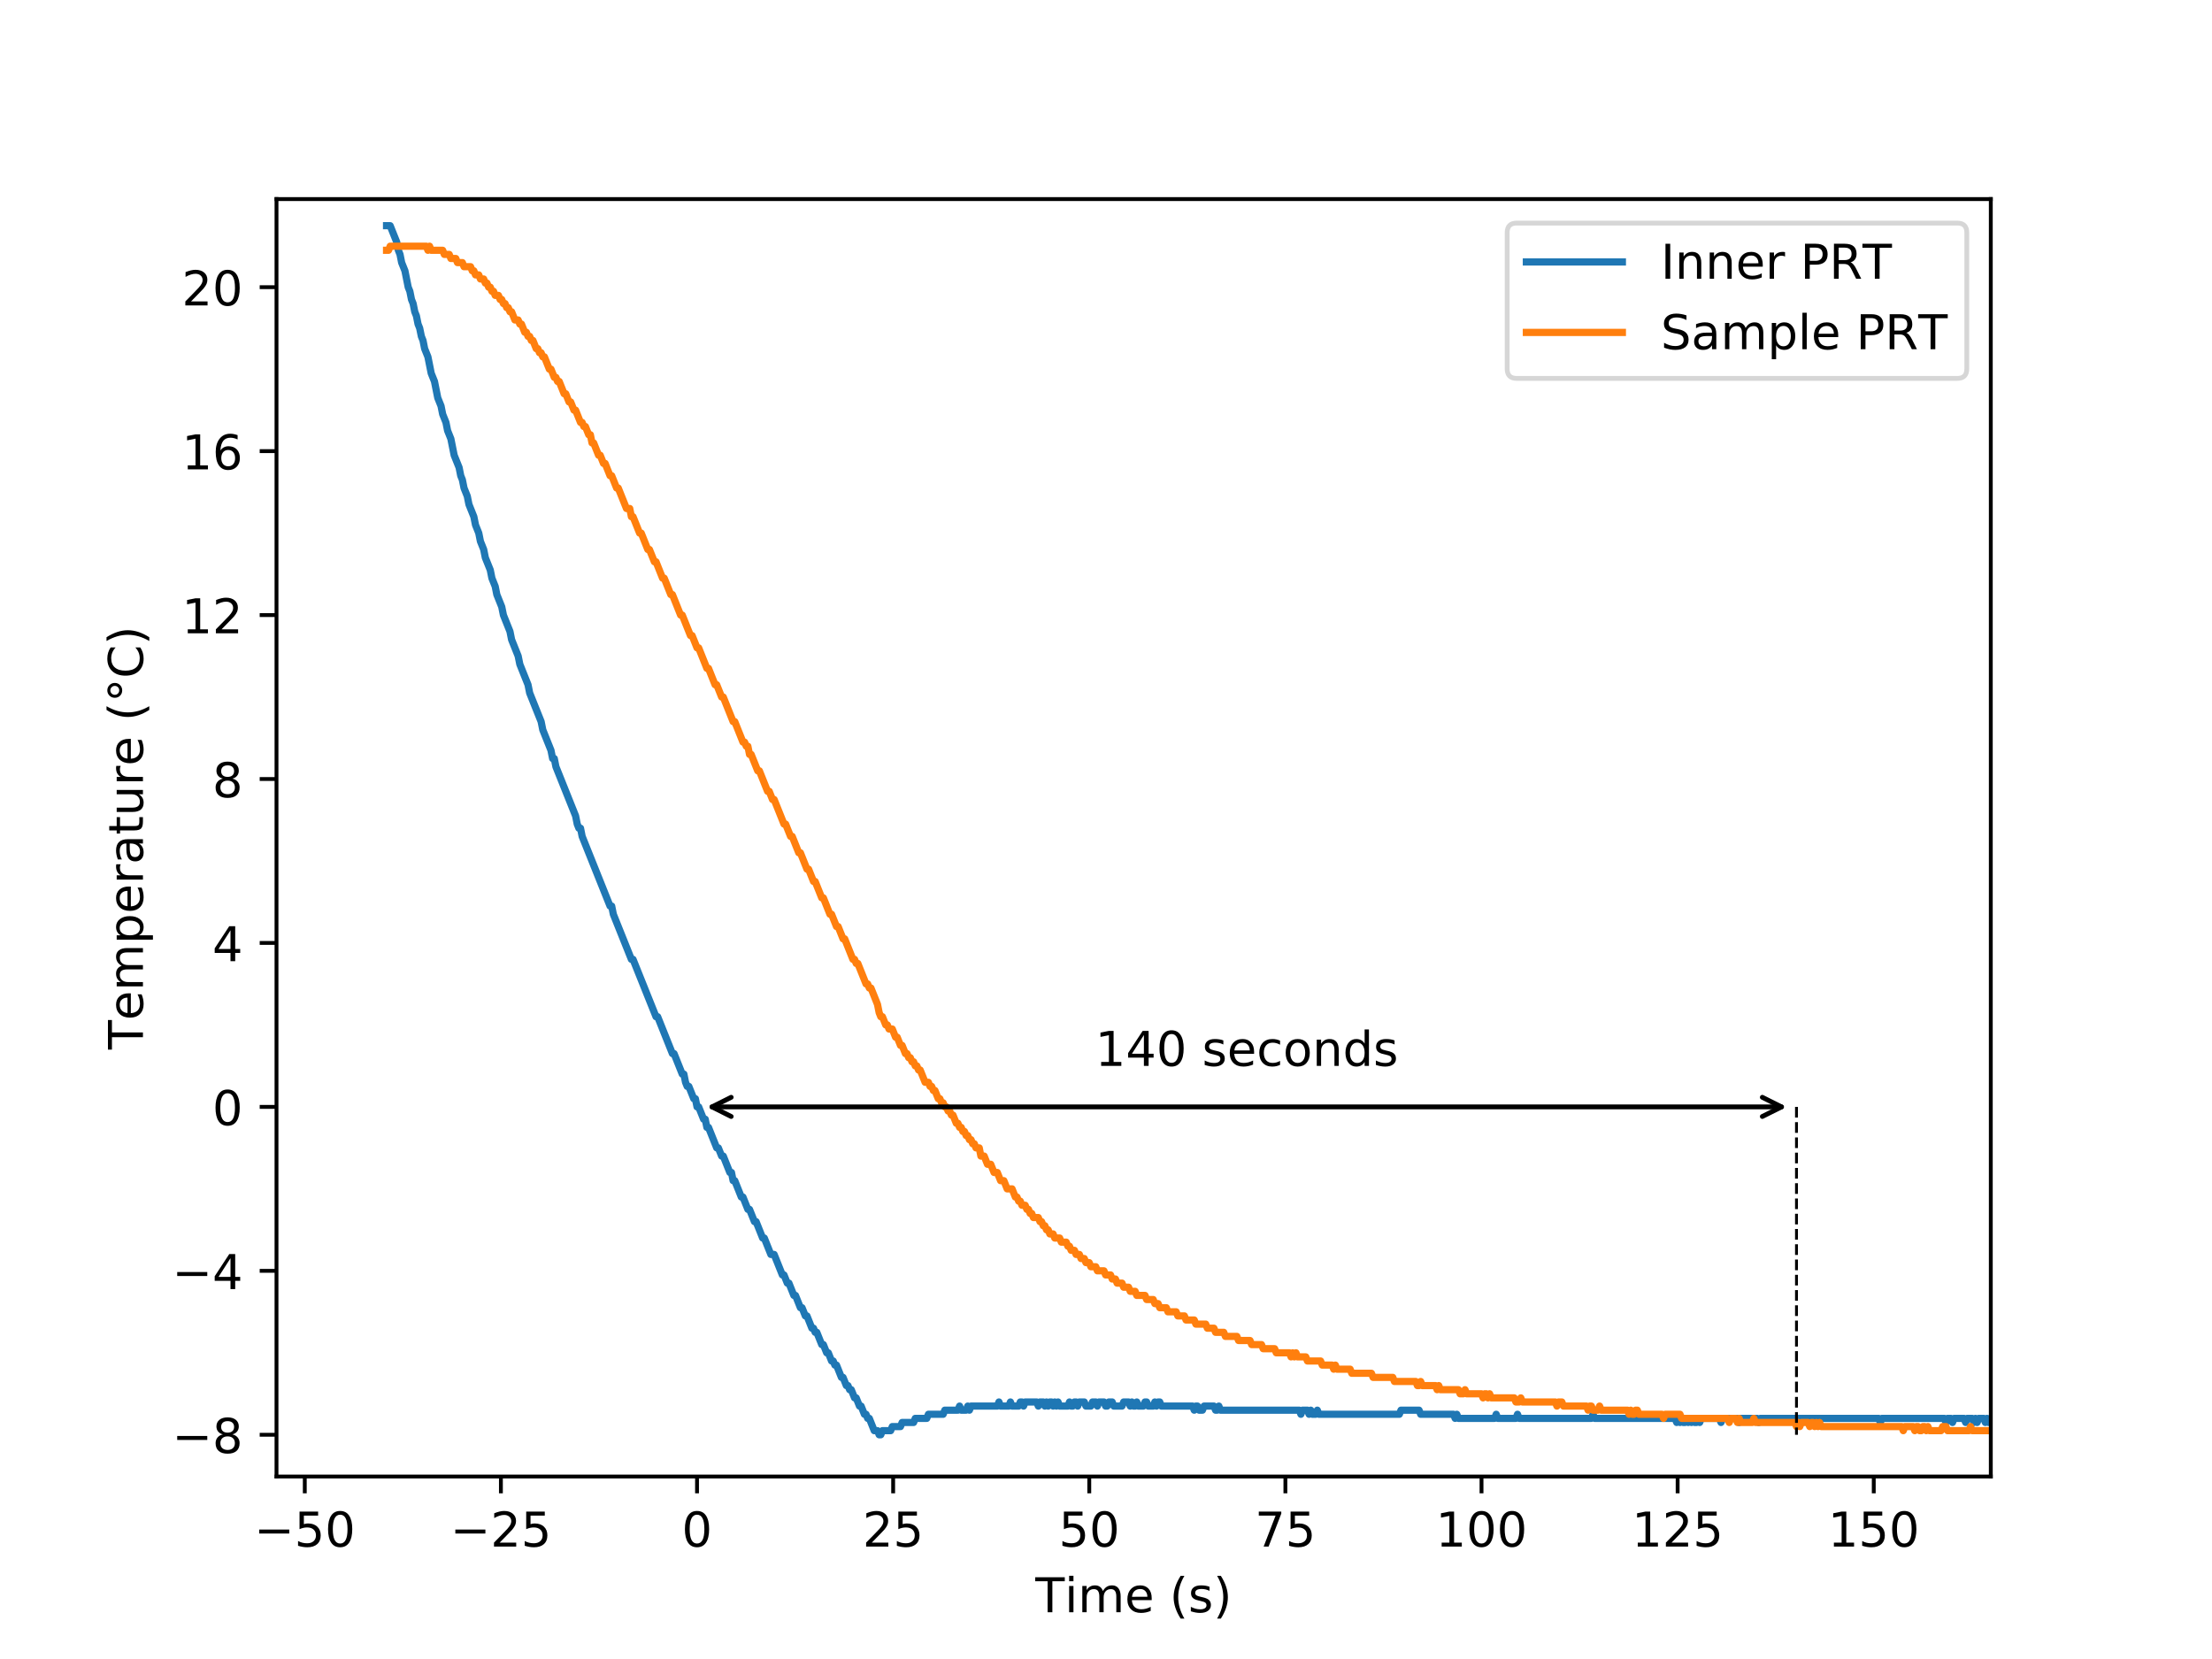 <?xml version="1.0" encoding="utf-8" standalone="no"?>
<!DOCTYPE svg PUBLIC "-//W3C//DTD SVG 1.1//EN"
  "http://www.w3.org/Graphics/SVG/1.1/DTD/svg11.dtd">
<!-- Created with matplotlib (https://matplotlib.org/) -->
<svg height="345.6pt" version="1.1" viewBox="0 0 460.8 345.6" width="460.8pt" xmlns="http://www.w3.org/2000/svg" xmlns:xlink="http://www.w3.org/1999/xlink">
 <defs>
  <style type="text/css">
*{stroke-linecap:butt;stroke-linejoin:round;}
  </style>
 </defs>
 <g id="figure_1">
  <g id="patch_1">
   <path d="M 0 345.6 
L 460.8 345.6 
L 460.8 0 
L 0 0 
z
" style="fill:#ffffff;"/>
  </g>
  <g id="axes_1">
   <g id="patch_2">
    <path d="M 57.6 307.584 
L 414.72 307.584 
L 414.72 41.472 
L 57.6 41.472 
z
" style="fill:#ffffff;"/>
   </g>
   <g id="matplotlib.axis_1">
    <g id="xtick_1">
     <g id="line2d_1">
      <defs>
       <path d="M 0 0 
L 0 3.5 
" id="m51045daa2f" style="stroke:#000000;stroke-width:0.8;"/>
      </defs>
      <g>
       <use style="stroke:#000000;stroke-width:0.8;" x="63.492" xlink:href="#m51045daa2f" y="307.584"/>
      </g>
     </g>
     <g id="text_1">
      <!-- −50 -->
      <defs>
       <path d="M 10.594 35.5 
L 73.188 35.5 
L 73.188 27.203 
L 10.594 27.203 
z
" id="DejaVuSans-8722"/>
       <path d="M 10.797 72.906 
L 49.516 72.906 
L 49.516 64.594 
L 19.828 64.594 
L 19.828 46.734 
Q 21.969 47.469 24.109 47.828 
Q 26.266 48.188 28.422 48.188 
Q 40.625 48.188 47.75 41.5 
Q 54.891 34.812 54.891 23.391 
Q 54.891 11.625 47.562 5.094 
Q 40.234 -1.422 26.906 -1.422 
Q 22.312 -1.422 17.547 -0.641 
Q 12.797 0.141 7.719 1.703 
L 7.719 11.625 
Q 12.109 9.234 16.797 8.062 
Q 21.484 6.891 26.703 6.891 
Q 35.156 6.891 40.078 11.328 
Q 45.016 15.766 45.016 23.391 
Q 45.016 31 40.078 35.438 
Q 35.156 39.891 26.703 39.891 
Q 22.75 39.891 18.812 39.016 
Q 14.891 38.141 10.797 36.281 
z
" id="DejaVuSans-53"/>
       <path d="M 31.781 66.406 
Q 24.172 66.406 20.328 58.906 
Q 16.5 51.422 16.5 36.375 
Q 16.5 21.391 20.328 13.891 
Q 24.172 6.391 31.781 6.391 
Q 39.453 6.391 43.281 13.891 
Q 47.125 21.391 47.125 36.375 
Q 47.125 51.422 43.281 58.906 
Q 39.453 66.406 31.781 66.406 
z
M 31.781 74.219 
Q 44.047 74.219 50.516 64.516 
Q 56.984 54.828 56.984 36.375 
Q 56.984 17.969 50.516 8.266 
Q 44.047 -1.422 31.781 -1.422 
Q 19.531 -1.422 13.062 8.266 
Q 6.594 17.969 6.594 36.375 
Q 6.594 54.828 13.062 64.516 
Q 19.531 74.219 31.781 74.219 
z
" id="DejaVuSans-48"/>
      </defs>
      <g transform="translate(52.94 322.182)scale(0.1 -0.1)">
       <use xlink:href="#DejaVuSans-8722"/>
       <use x="83.789" xlink:href="#DejaVuSans-53"/>
       <use x="147.412" xlink:href="#DejaVuSans-48"/>
      </g>
     </g>
    </g>
    <g id="xtick_2">
     <g id="line2d_2">
      <g>
       <use style="stroke:#000000;stroke-width:0.8;" x="104.348" xlink:href="#m51045daa2f" y="307.584"/>
      </g>
     </g>
     <g id="text_2">
      <!-- −25 -->
      <defs>
       <path d="M 19.188 8.297 
L 53.609 8.297 
L 53.609 0 
L 7.328 0 
L 7.328 8.297 
Q 12.938 14.109 22.625 23.891 
Q 32.328 33.688 34.812 36.531 
Q 39.547 41.844 41.422 45.531 
Q 43.312 49.219 43.312 52.781 
Q 43.312 58.594 39.234 62.25 
Q 35.156 65.922 28.609 65.922 
Q 23.969 65.922 18.812 64.312 
Q 13.672 62.703 7.812 59.422 
L 7.812 69.391 
Q 13.766 71.781 18.938 73 
Q 24.125 74.219 28.422 74.219 
Q 39.75 74.219 46.484 68.547 
Q 53.219 62.891 53.219 53.422 
Q 53.219 48.922 51.531 44.891 
Q 49.859 40.875 45.406 35.406 
Q 44.188 33.984 37.641 27.219 
Q 31.109 20.453 19.188 8.297 
z
" id="DejaVuSans-50"/>
      </defs>
      <g transform="translate(93.796 322.182)scale(0.1 -0.1)">
       <use xlink:href="#DejaVuSans-8722"/>
       <use x="83.789" xlink:href="#DejaVuSans-50"/>
       <use x="147.412" xlink:href="#DejaVuSans-53"/>
      </g>
     </g>
    </g>
    <g id="xtick_3">
     <g id="line2d_3">
      <g>
       <use style="stroke:#000000;stroke-width:0.8;" x="145.204" xlink:href="#m51045daa2f" y="307.584"/>
      </g>
     </g>
     <g id="text_3">
      <!-- 0 -->
      <g transform="translate(142.023 322.182)scale(0.1 -0.1)">
       <use xlink:href="#DejaVuSans-48"/>
      </g>
     </g>
    </g>
    <g id="xtick_4">
     <g id="line2d_4">
      <g>
       <use style="stroke:#000000;stroke-width:0.8;" x="186.06" xlink:href="#m51045daa2f" y="307.584"/>
      </g>
     </g>
     <g id="text_4">
      <!-- 25 -->
      <g transform="translate(179.697 322.182)scale(0.1 -0.1)">
       <use xlink:href="#DejaVuSans-50"/>
       <use x="63.623" xlink:href="#DejaVuSans-53"/>
      </g>
     </g>
    </g>
    <g id="xtick_5">
     <g id="line2d_5">
      <g>
       <use style="stroke:#000000;stroke-width:0.8;" x="226.915" xlink:href="#m51045daa2f" y="307.584"/>
      </g>
     </g>
     <g id="text_5">
      <!-- 50 -->
      <g transform="translate(220.553 322.182)scale(0.1 -0.1)">
       <use xlink:href="#DejaVuSans-53"/>
       <use x="63.623" xlink:href="#DejaVuSans-48"/>
      </g>
     </g>
    </g>
    <g id="xtick_6">
     <g id="line2d_6">
      <g>
       <use style="stroke:#000000;stroke-width:0.8;" x="267.771" xlink:href="#m51045daa2f" y="307.584"/>
      </g>
     </g>
     <g id="text_6">
      <!-- 75 -->
      <defs>
       <path d="M 8.203 72.906 
L 55.078 72.906 
L 55.078 68.703 
L 28.609 0 
L 18.312 0 
L 43.219 64.594 
L 8.203 64.594 
z
" id="DejaVuSans-55"/>
      </defs>
      <g transform="translate(261.408 322.182)scale(0.1 -0.1)">
       <use xlink:href="#DejaVuSans-55"/>
       <use x="63.623" xlink:href="#DejaVuSans-53"/>
      </g>
     </g>
    </g>
    <g id="xtick_7">
     <g id="line2d_7">
      <g>
       <use style="stroke:#000000;stroke-width:0.8;" x="308.627" xlink:href="#m51045daa2f" y="307.584"/>
      </g>
     </g>
     <g id="text_7">
      <!-- 100 -->
      <defs>
       <path d="M 12.406 8.297 
L 28.516 8.297 
L 28.516 63.922 
L 10.984 60.406 
L 10.984 69.391 
L 28.422 72.906 
L 38.281 72.906 
L 38.281 8.297 
L 54.391 8.297 
L 54.391 0 
L 12.406 0 
z
" id="DejaVuSans-49"/>
      </defs>
      <g transform="translate(299.083 322.182)scale(0.1 -0.1)">
       <use xlink:href="#DejaVuSans-49"/>
       <use x="63.623" xlink:href="#DejaVuSans-48"/>
       <use x="127.246" xlink:href="#DejaVuSans-48"/>
      </g>
     </g>
    </g>
    <g id="xtick_8">
     <g id="line2d_8">
      <g>
       <use style="stroke:#000000;stroke-width:0.8;" x="349.482" xlink:href="#m51045daa2f" y="307.584"/>
      </g>
     </g>
     <g id="text_8">
      <!-- 125 -->
      <g transform="translate(339.939 322.182)scale(0.1 -0.1)">
       <use xlink:href="#DejaVuSans-49"/>
       <use x="63.623" xlink:href="#DejaVuSans-50"/>
       <use x="127.246" xlink:href="#DejaVuSans-53"/>
      </g>
     </g>
    </g>
    <g id="xtick_9">
     <g id="line2d_9">
      <g>
       <use style="stroke:#000000;stroke-width:0.8;" x="390.338" xlink:href="#m51045daa2f" y="307.584"/>
      </g>
     </g>
     <g id="text_9">
      <!-- 150 -->
      <g transform="translate(380.794 322.182)scale(0.1 -0.1)">
       <use xlink:href="#DejaVuSans-49"/>
       <use x="63.623" xlink:href="#DejaVuSans-53"/>
       <use x="127.246" xlink:href="#DejaVuSans-48"/>
      </g>
     </g>
    </g>
    <g id="text_10">
     <!-- Time (s) -->
     <defs>
      <path d="M -0.297 72.906 
L 61.375 72.906 
L 61.375 64.594 
L 35.5 64.594 
L 35.5 0 
L 25.594 0 
L 25.594 64.594 
L -0.297 64.594 
z
" id="DejaVuSans-84"/>
      <path d="M 9.422 54.688 
L 18.406 54.688 
L 18.406 0 
L 9.422 0 
z
M 9.422 75.984 
L 18.406 75.984 
L 18.406 64.594 
L 9.422 64.594 
z
" id="DejaVuSans-105"/>
      <path d="M 52 44.188 
Q 55.375 50.25 60.062 53.125 
Q 64.75 56 71.094 56 
Q 79.641 56 84.281 50.016 
Q 88.922 44.047 88.922 33.016 
L 88.922 0 
L 79.891 0 
L 79.891 32.719 
Q 79.891 40.578 77.094 44.375 
Q 74.312 48.188 68.609 48.188 
Q 61.625 48.188 57.562 43.547 
Q 53.516 38.922 53.516 30.906 
L 53.516 0 
L 44.484 0 
L 44.484 32.719 
Q 44.484 40.625 41.703 44.406 
Q 38.922 48.188 33.109 48.188 
Q 26.219 48.188 22.156 43.531 
Q 18.109 38.875 18.109 30.906 
L 18.109 0 
L 9.078 0 
L 9.078 54.688 
L 18.109 54.688 
L 18.109 46.188 
Q 21.188 51.219 25.484 53.609 
Q 29.781 56 35.688 56 
Q 41.656 56 45.828 52.969 
Q 50 49.953 52 44.188 
z
" id="DejaVuSans-109"/>
      <path d="M 56.203 29.594 
L 56.203 25.203 
L 14.891 25.203 
Q 15.484 15.922 20.484 11.062 
Q 25.484 6.203 34.422 6.203 
Q 39.594 6.203 44.453 7.469 
Q 49.312 8.734 54.109 11.281 
L 54.109 2.781 
Q 49.266 0.734 44.188 -0.344 
Q 39.109 -1.422 33.891 -1.422 
Q 20.797 -1.422 13.156 6.188 
Q 5.516 13.812 5.516 26.812 
Q 5.516 40.234 12.766 48.109 
Q 20.016 56 32.328 56 
Q 43.359 56 49.781 48.891 
Q 56.203 41.797 56.203 29.594 
z
M 47.219 32.234 
Q 47.125 39.594 43.094 43.984 
Q 39.062 48.391 32.422 48.391 
Q 24.906 48.391 20.391 44.141 
Q 15.875 39.891 15.188 32.172 
z
" id="DejaVuSans-101"/>
      <path id="DejaVuSans-32"/>
      <path d="M 31 75.875 
Q 24.469 64.656 21.281 53.656 
Q 18.109 42.672 18.109 31.391 
Q 18.109 20.125 21.312 9.062 
Q 24.516 -2 31 -13.188 
L 23.188 -13.188 
Q 15.875 -1.703 12.234 9.375 
Q 8.594 20.453 8.594 31.391 
Q 8.594 42.281 12.203 53.312 
Q 15.828 64.359 23.188 75.875 
z
" id="DejaVuSans-40"/>
      <path d="M 44.281 53.078 
L 44.281 44.578 
Q 40.484 46.531 36.375 47.5 
Q 32.281 48.484 27.875 48.484 
Q 21.188 48.484 17.844 46.438 
Q 14.5 44.391 14.5 40.281 
Q 14.5 37.156 16.891 35.375 
Q 19.281 33.594 26.516 31.984 
L 29.594 31.297 
Q 39.156 29.25 43.188 25.516 
Q 47.219 21.781 47.219 15.094 
Q 47.219 7.469 41.188 3.016 
Q 35.156 -1.422 24.609 -1.422 
Q 20.219 -1.422 15.453 -0.562 
Q 10.688 0.297 5.422 2 
L 5.422 11.281 
Q 10.406 8.688 15.234 7.391 
Q 20.062 6.109 24.812 6.109 
Q 31.156 6.109 34.562 8.281 
Q 37.984 10.453 37.984 14.406 
Q 37.984 18.062 35.516 20.016 
Q 33.062 21.969 24.703 23.781 
L 21.578 24.516 
Q 13.234 26.266 9.516 29.906 
Q 5.812 33.547 5.812 39.891 
Q 5.812 47.609 11.281 51.797 
Q 16.75 56 26.812 56 
Q 31.781 56 36.172 55.266 
Q 40.578 54.547 44.281 53.078 
z
" id="DejaVuSans-115"/>
      <path d="M 8.016 75.875 
L 15.828 75.875 
Q 23.141 64.359 26.781 53.312 
Q 30.422 42.281 30.422 31.391 
Q 30.422 20.453 26.781 9.375 
Q 23.141 -1.703 15.828 -13.188 
L 8.016 -13.188 
Q 14.5 -2 17.703 9.062 
Q 20.906 20.125 20.906 31.391 
Q 20.906 42.672 17.703 53.656 
Q 14.5 64.656 8.016 75.875 
z
" id="DejaVuSans-41"/>
     </defs>
     <g transform="translate(215.677 335.861)scale(0.1 -0.1)">
      <use xlink:href="#DejaVuSans-84"/>
      <use x="61.037" xlink:href="#DejaVuSans-105"/>
      <use x="88.82" xlink:href="#DejaVuSans-109"/>
      <use x="186.232" xlink:href="#DejaVuSans-101"/>
      <use x="247.756" xlink:href="#DejaVuSans-32"/>
      <use x="279.543" xlink:href="#DejaVuSans-40"/>
      <use x="318.557" xlink:href="#DejaVuSans-115"/>
      <use x="370.656" xlink:href="#DejaVuSans-41"/>
     </g>
    </g>
   </g>
   <g id="matplotlib.axis_2">
    <g id="ytick_1">
     <g id="line2d_10">
      <defs>
       <path d="M 0 0 
L -3.5 0 
" id="ma06156e2b8" style="stroke:#000000;stroke-width:0.8;"/>
      </defs>
      <g>
       <use style="stroke:#000000;stroke-width:0.8;" x="57.6" xlink:href="#ma06156e2b8" y="298.889"/>
      </g>
     </g>
     <g id="text_11">
      <!-- −8 -->
      <defs>
       <path d="M 31.781 34.625 
Q 24.75 34.625 20.719 30.859 
Q 16.703 27.094 16.703 20.516 
Q 16.703 13.922 20.719 10.156 
Q 24.75 6.391 31.781 6.391 
Q 38.812 6.391 42.859 10.172 
Q 46.922 13.969 46.922 20.516 
Q 46.922 27.094 42.891 30.859 
Q 38.875 34.625 31.781 34.625 
z
M 21.922 38.812 
Q 15.578 40.375 12.031 44.719 
Q 8.5 49.078 8.5 55.328 
Q 8.5 64.062 14.719 69.141 
Q 20.953 74.219 31.781 74.219 
Q 42.672 74.219 48.875 69.141 
Q 55.078 64.062 55.078 55.328 
Q 55.078 49.078 51.531 44.719 
Q 48 40.375 41.703 38.812 
Q 48.828 37.156 52.797 32.312 
Q 56.781 27.484 56.781 20.516 
Q 56.781 9.906 50.312 4.234 
Q 43.844 -1.422 31.781 -1.422 
Q 19.734 -1.422 13.25 4.234 
Q 6.781 9.906 6.781 20.516 
Q 6.781 27.484 10.781 32.312 
Q 14.797 37.156 21.922 38.812 
z
M 18.312 54.391 
Q 18.312 48.734 21.844 45.562 
Q 25.391 42.391 31.781 42.391 
Q 38.141 42.391 41.719 45.562 
Q 45.312 48.734 45.312 54.391 
Q 45.312 60.062 41.719 63.234 
Q 38.141 66.406 31.781 66.406 
Q 25.391 66.406 21.844 63.234 
Q 18.312 60.062 18.312 54.391 
z
" id="DejaVuSans-56"/>
      </defs>
      <g transform="translate(35.858 302.688)scale(0.1 -0.1)">
       <use xlink:href="#DejaVuSans-8722"/>
       <use x="83.789" xlink:href="#DejaVuSans-56"/>
      </g>
     </g>
    </g>
    <g id="ytick_2">
     <g id="line2d_11">
      <g>
       <use style="stroke:#000000;stroke-width:0.8;" x="57.6" xlink:href="#ma06156e2b8" y="264.737"/>
      </g>
     </g>
     <g id="text_12">
      <!-- −4 -->
      <defs>
       <path d="M 37.797 64.312 
L 12.891 25.391 
L 37.797 25.391 
z
M 35.203 72.906 
L 47.609 72.906 
L 47.609 25.391 
L 58.016 25.391 
L 58.016 17.188 
L 47.609 17.188 
L 47.609 0 
L 37.797 0 
L 37.797 17.188 
L 4.891 17.188 
L 4.891 26.703 
z
" id="DejaVuSans-52"/>
      </defs>
      <g transform="translate(35.858 268.536)scale(0.1 -0.1)">
       <use xlink:href="#DejaVuSans-8722"/>
       <use x="83.789" xlink:href="#DejaVuSans-52"/>
      </g>
     </g>
    </g>
    <g id="ytick_3">
     <g id="line2d_12">
      <g>
       <use style="stroke:#000000;stroke-width:0.8;" x="57.6" xlink:href="#ma06156e2b8" y="230.585"/>
      </g>
     </g>
     <g id="text_13">
      <!-- 0 -->
      <g transform="translate(44.237 234.384)scale(0.1 -0.1)">
       <use xlink:href="#DejaVuSans-48"/>
      </g>
     </g>
    </g>
    <g id="ytick_4">
     <g id="line2d_13">
      <g>
       <use style="stroke:#000000;stroke-width:0.8;" x="57.6" xlink:href="#ma06156e2b8" y="196.433"/>
      </g>
     </g>
     <g id="text_14">
      <!-- 4 -->
      <g transform="translate(44.237 200.232)scale(0.1 -0.1)">
       <use xlink:href="#DejaVuSans-52"/>
      </g>
     </g>
    </g>
    <g id="ytick_5">
     <g id="line2d_14">
      <g>
       <use style="stroke:#000000;stroke-width:0.8;" x="57.6" xlink:href="#ma06156e2b8" y="162.281"/>
      </g>
     </g>
     <g id="text_15">
      <!-- 8 -->
      <g transform="translate(44.237 166.081)scale(0.1 -0.1)">
       <use xlink:href="#DejaVuSans-56"/>
      </g>
     </g>
    </g>
    <g id="ytick_6">
     <g id="line2d_15">
      <g>
       <use style="stroke:#000000;stroke-width:0.8;" x="57.6" xlink:href="#ma06156e2b8" y="128.13"/>
      </g>
     </g>
     <g id="text_16">
      <!-- 12 -->
      <g transform="translate(37.875 131.929)scale(0.1 -0.1)">
       <use xlink:href="#DejaVuSans-49"/>
       <use x="63.623" xlink:href="#DejaVuSans-50"/>
      </g>
     </g>
    </g>
    <g id="ytick_7">
     <g id="line2d_16">
      <g>
       <use style="stroke:#000000;stroke-width:0.8;" x="57.6" xlink:href="#ma06156e2b8" y="93.978"/>
      </g>
     </g>
     <g id="text_17">
      <!-- 16 -->
      <defs>
       <path d="M 33.016 40.375 
Q 26.375 40.375 22.484 35.828 
Q 18.609 31.297 18.609 23.391 
Q 18.609 15.531 22.484 10.953 
Q 26.375 6.391 33.016 6.391 
Q 39.656 6.391 43.531 10.953 
Q 47.406 15.531 47.406 23.391 
Q 47.406 31.297 43.531 35.828 
Q 39.656 40.375 33.016 40.375 
z
M 52.594 71.297 
L 52.594 62.312 
Q 48.875 64.062 45.094 64.984 
Q 41.312 65.922 37.594 65.922 
Q 27.828 65.922 22.672 59.328 
Q 17.531 52.734 16.797 39.406 
Q 19.672 43.656 24.016 45.922 
Q 28.375 48.188 33.594 48.188 
Q 44.578 48.188 50.953 41.516 
Q 57.328 34.859 57.328 23.391 
Q 57.328 12.156 50.688 5.359 
Q 44.047 -1.422 33.016 -1.422 
Q 20.359 -1.422 13.672 8.266 
Q 6.984 17.969 6.984 36.375 
Q 6.984 53.656 15.188 63.938 
Q 23.391 74.219 37.203 74.219 
Q 40.922 74.219 44.703 73.484 
Q 48.484 72.75 52.594 71.297 
z
" id="DejaVuSans-54"/>
      </defs>
      <g transform="translate(37.875 97.777)scale(0.1 -0.1)">
       <use xlink:href="#DejaVuSans-49"/>
       <use x="63.623" xlink:href="#DejaVuSans-54"/>
      </g>
     </g>
    </g>
    <g id="ytick_8">
     <g id="line2d_17">
      <g>
       <use style="stroke:#000000;stroke-width:0.8;" x="57.6" xlink:href="#ma06156e2b8" y="59.826"/>
      </g>
     </g>
     <g id="text_18">
      <!-- 20 -->
      <g transform="translate(37.875 63.625)scale(0.1 -0.1)">
       <use xlink:href="#DejaVuSans-50"/>
       <use x="63.623" xlink:href="#DejaVuSans-48"/>
      </g>
     </g>
    </g>
    <g id="text_19">
     <!-- Temperature (°C) -->
     <defs>
      <path d="M 18.109 8.203 
L 18.109 -20.797 
L 9.078 -20.797 
L 9.078 54.688 
L 18.109 54.688 
L 18.109 46.391 
Q 20.953 51.266 25.266 53.625 
Q 29.594 56 35.594 56 
Q 45.562 56 51.781 48.094 
Q 58.016 40.188 58.016 27.297 
Q 58.016 14.406 51.781 6.484 
Q 45.562 -1.422 35.594 -1.422 
Q 29.594 -1.422 25.266 0.953 
Q 20.953 3.328 18.109 8.203 
z
M 48.688 27.297 
Q 48.688 37.203 44.609 42.844 
Q 40.531 48.484 33.406 48.484 
Q 26.266 48.484 22.188 42.844 
Q 18.109 37.203 18.109 27.297 
Q 18.109 17.391 22.188 11.75 
Q 26.266 6.109 33.406 6.109 
Q 40.531 6.109 44.609 11.75 
Q 48.688 17.391 48.688 27.297 
z
" id="DejaVuSans-112"/>
      <path d="M 41.109 46.297 
Q 39.594 47.172 37.812 47.578 
Q 36.031 48 33.891 48 
Q 26.266 48 22.188 43.047 
Q 18.109 38.094 18.109 28.812 
L 18.109 0 
L 9.078 0 
L 9.078 54.688 
L 18.109 54.688 
L 18.109 46.188 
Q 20.953 51.172 25.484 53.578 
Q 30.031 56 36.531 56 
Q 37.453 56 38.578 55.875 
Q 39.703 55.766 41.062 55.516 
z
" id="DejaVuSans-114"/>
      <path d="M 34.281 27.484 
Q 23.391 27.484 19.188 25 
Q 14.984 22.516 14.984 16.5 
Q 14.984 11.719 18.141 8.906 
Q 21.297 6.109 26.703 6.109 
Q 34.188 6.109 38.703 11.406 
Q 43.219 16.703 43.219 25.484 
L 43.219 27.484 
z
M 52.203 31.203 
L 52.203 0 
L 43.219 0 
L 43.219 8.297 
Q 40.141 3.328 35.547 0.953 
Q 30.953 -1.422 24.312 -1.422 
Q 15.922 -1.422 10.953 3.297 
Q 6 8.016 6 15.922 
Q 6 25.141 12.172 29.828 
Q 18.359 34.516 30.609 34.516 
L 43.219 34.516 
L 43.219 35.406 
Q 43.219 41.609 39.141 45 
Q 35.062 48.391 27.688 48.391 
Q 23 48.391 18.547 47.266 
Q 14.109 46.141 10.016 43.891 
L 10.016 52.203 
Q 14.938 54.109 19.578 55.047 
Q 24.219 56 28.609 56 
Q 40.484 56 46.344 49.844 
Q 52.203 43.703 52.203 31.203 
z
" id="DejaVuSans-97"/>
      <path d="M 18.312 70.219 
L 18.312 54.688 
L 36.812 54.688 
L 36.812 47.703 
L 18.312 47.703 
L 18.312 18.016 
Q 18.312 11.328 20.141 9.422 
Q 21.969 7.516 27.594 7.516 
L 36.812 7.516 
L 36.812 0 
L 27.594 0 
Q 17.188 0 13.234 3.875 
Q 9.281 7.766 9.281 18.016 
L 9.281 47.703 
L 2.688 47.703 
L 2.688 54.688 
L 9.281 54.688 
L 9.281 70.219 
z
" id="DejaVuSans-116"/>
      <path d="M 8.5 21.578 
L 8.5 54.688 
L 17.484 54.688 
L 17.484 21.922 
Q 17.484 14.156 20.5 10.266 
Q 23.531 6.391 29.594 6.391 
Q 36.859 6.391 41.078 11.031 
Q 45.312 15.672 45.312 23.688 
L 45.312 54.688 
L 54.297 54.688 
L 54.297 0 
L 45.312 0 
L 45.312 8.406 
Q 42.047 3.422 37.719 1 
Q 33.406 -1.422 27.688 -1.422 
Q 18.266 -1.422 13.375 4.438 
Q 8.5 10.297 8.5 21.578 
z
M 31.109 56 
z
" id="DejaVuSans-117"/>
      <path d="M 25 67.922 
Q 21.094 67.922 18.406 65.203 
Q 15.719 62.5 15.719 58.594 
Q 15.719 54.734 18.406 52.078 
Q 21.094 49.422 25 49.422 
Q 28.906 49.422 31.594 52.078 
Q 34.281 54.734 34.281 58.594 
Q 34.281 62.453 31.562 65.188 
Q 28.859 67.922 25 67.922 
z
M 25 74.219 
Q 28.125 74.219 31 73.016 
Q 33.891 71.828 35.984 69.578 
Q 38.234 67.391 39.359 64.594 
Q 40.484 61.812 40.484 58.594 
Q 40.484 52.156 35.969 47.688 
Q 31.453 43.219 24.906 43.219 
Q 18.312 43.219 13.906 47.609 
Q 9.516 52 9.516 58.594 
Q 9.516 65.141 14 69.672 
Q 18.5 74.219 25 74.219 
z
" id="DejaVuSans-176"/>
      <path d="M 64.406 67.281 
L 64.406 56.891 
Q 59.422 61.531 53.781 63.812 
Q 48.141 66.109 41.797 66.109 
Q 29.297 66.109 22.656 58.469 
Q 16.016 50.828 16.016 36.375 
Q 16.016 21.969 22.656 14.328 
Q 29.297 6.688 41.797 6.688 
Q 48.141 6.688 53.781 8.984 
Q 59.422 11.281 64.406 15.922 
L 64.406 5.609 
Q 59.234 2.094 53.438 0.328 
Q 47.656 -1.422 41.219 -1.422 
Q 24.656 -1.422 15.125 8.703 
Q 5.609 18.844 5.609 36.375 
Q 5.609 53.953 15.125 64.078 
Q 24.656 74.219 41.219 74.219 
Q 47.75 74.219 53.531 72.484 
Q 59.328 70.75 64.406 67.281 
z
" id="DejaVuSans-67"/>
     </defs>
     <g transform="translate(29.778 218.627)rotate(-90)scale(0.1 -0.1)">
      <use xlink:href="#DejaVuSans-84"/>
      <use x="60.818" xlink:href="#DejaVuSans-101"/>
      <use x="122.342" xlink:href="#DejaVuSans-109"/>
      <use x="219.754" xlink:href="#DejaVuSans-112"/>
      <use x="283.23" xlink:href="#DejaVuSans-101"/>
      <use x="344.754" xlink:href="#DejaVuSans-114"/>
      <use x="385.867" xlink:href="#DejaVuSans-97"/>
      <use x="447.146" xlink:href="#DejaVuSans-116"/>
      <use x="486.355" xlink:href="#DejaVuSans-117"/>
      <use x="549.734" xlink:href="#DejaVuSans-114"/>
      <use x="590.816" xlink:href="#DejaVuSans-101"/>
      <use x="652.34" xlink:href="#DejaVuSans-32"/>
      <use x="684.127" xlink:href="#DejaVuSans-40"/>
      <use x="723.141" xlink:href="#DejaVuSans-176"/>
      <use x="773.141" xlink:href="#DejaVuSans-67"/>
      <use x="842.965" xlink:href="#DejaVuSans-41"/>
     </g>
    </g>
   </g>
   <g id="line2d_18">
    <path clip-path="url(#p310a289cb5)" d="M 80.526 47.019 
L 81.279 47.019 
L 82.645 50.434 
L 82.987 52.142 
L 83.329 52.996 
L 83.67 54.703 
L 84.353 56.411 
L 85.036 59.826 
L 85.378 60.68 
L 85.719 62.387 
L 86.061 63.241 
L 86.403 64.949 
L 86.744 65.803 
L 87.086 67.51 
L 87.427 68.364 
L 87.777 70.072 
L 88.118 70.925 
L 88.46 72.633 
L 89.143 74.341 
L 89.826 77.756 
L 90.509 79.463 
L 91.192 82.878 
L 91.876 84.586 
L 92.217 86.294 
L 92.9 88.001 
L 93.242 89.709 
L 93.925 91.416 
L 94.608 94.832 
L 95.638 97.393 
L 95.979 99.101 
L 96.321 99.954 
L 96.662 101.662 
L 97.345 103.37 
L 97.687 105.077 
L 98.712 107.639 
L 99.053 109.346 
L 99.736 111.054 
L 100.078 112.761 
L 100.761 114.469 
L 101.102 116.176 
L 102.132 118.738 
L 102.474 120.445 
L 103.157 122.153 
L 103.498 123.861 
L 104.523 126.422 
L 104.868 128.13 
L 106.234 131.545 
L 106.575 133.252 
L 107.942 136.668 
L 108.288 138.375 
L 109.996 142.644 
L 110.337 144.352 
L 112.728 150.328 
L 113.07 152.036 
L 114.778 156.305 
L 115.119 158.012 
L 115.466 158.012 
L 115.807 159.72 
L 119.906 169.966 
L 120.247 171.673 
L 120.589 172.527 
L 120.931 172.527 
L 121.272 174.235 
L 127.083 188.749 
L 127.425 188.749 
L 127.767 190.457 
L 131.529 199.848 
L 131.87 199.848 
L 136.66 211.801 
L 137.002 211.801 
L 140.076 219.486 
L 140.417 219.486 
L 142.125 223.755 
L 142.466 223.755 
L 142.808 225.462 
L 143.154 226.316 
L 143.496 226.316 
L 144.521 228.877 
L 144.862 228.877 
L 145.204 230.585 
L 145.545 230.585 
L 146.57 233.146 
L 146.912 233.146 
L 147.253 234.854 
L 147.595 234.854 
L 149.302 239.123 
L 149.644 239.123 
L 150.33 240.83 
L 150.672 240.83 
L 152.038 244.246 
L 152.38 244.246 
L 152.721 245.953 
L 153.063 245.953 
L 154.429 249.368 
L 154.771 249.368 
L 155.795 251.93 
L 156.137 251.93 
L 157.166 254.491 
L 157.508 254.491 
L 158.874 257.906 
L 159.216 257.906 
L 160.582 261.322 
L 161.265 261.322 
L 162.976 265.591 
L 163.318 265.591 
L 164.006 267.298 
L 164.347 267.298 
L 165.372 269.859 
L 165.713 269.859 
L 166.738 272.421 
L 167.08 272.421 
L 167.763 274.128 
L 168.104 274.128 
L 169.129 276.69 
L 169.47 276.69 
L 169.812 277.544 
L 170.154 277.544 
L 171.183 280.105 
L 171.525 280.105 
L 172.208 281.813 
L 172.549 281.813 
L 173.232 283.52 
L 173.574 283.52 
L 173.916 284.374 
L 174.257 284.374 
L 175.282 286.935 
L 175.623 286.935 
L 176.306 288.643 
L 176.648 288.643 
L 176.99 289.497 
L 177.331 289.497 
L 178.019 291.204 
L 178.361 291.204 
L 179.044 292.912 
L 179.385 292.912 
L 180.068 294.62 
L 180.41 294.62 
L 180.752 295.473 
L 181.093 295.473 
L 182.118 298.035 
L 182.801 298.035 
L 183.142 298.889 
L 183.484 298.889 
L 183.826 298.035 
L 185.538 298.035 
L 185.88 297.181 
L 187.588 297.181 
L 187.929 296.327 
L 190.323 296.327 
L 190.665 295.473 
L 193.061 295.473 
L 193.402 294.62 
L 196.476 294.62 
L 196.818 293.766 
L 199.555 293.766 
L 199.897 292.912 
L 200.238 293.766 
L 201.263 293.766 
L 201.604 292.912 
L 201.946 293.766 
L 202.287 292.912 
L 207.757 292.912 
L 208.099 292.058 
L 208.44 292.912 
L 210.148 292.912 
L 210.49 292.058 
L 210.831 292.912 
L 212.202 292.912 
L 212.544 292.058 
L 212.885 292.058 
L 213.227 292.912 
L 213.568 292.058 
L 215.959 292.058 
L 216.301 292.912 
L 216.642 292.058 
L 217.326 292.058 
L 217.667 292.912 
L 218.009 292.058 
L 218.358 292.912 
L 218.7 292.058 
L 219.042 292.058 
L 219.383 292.912 
L 219.725 292.058 
L 220.066 292.912 
L 220.408 292.058 
L 220.749 292.912 
L 222.457 292.912 
L 222.799 292.058 
L 223.14 292.912 
L 223.482 292.912 
L 223.823 292.058 
L 224.165 292.058 
L 224.506 292.912 
L 224.853 292.058 
L 225.878 292.058 
L 226.219 292.912 
L 227.244 292.912 
L 227.585 292.058 
L 228.268 292.058 
L 228.61 292.912 
L 228.951 292.058 
L 229.976 292.058 
L 230.318 292.912 
L 230.659 292.912 
L 231.001 292.058 
L 231.689 292.058 
L 232.03 292.912 
L 233.738 292.912 
L 234.08 292.058 
L 235.104 292.058 
L 235.446 292.912 
L 235.787 292.058 
L 236.129 292.912 
L 236.471 292.912 
L 236.812 292.058 
L 237.154 292.912 
L 238.183 292.912 
L 238.525 292.058 
L 238.866 292.058 
L 239.208 292.912 
L 240.233 292.912 
L 240.574 292.058 
L 240.916 292.912 
L 241.257 292.058 
L 241.599 292.058 
L 241.94 292.912 
L 248.438 292.912 
L 248.78 293.766 
L 249.121 292.912 
L 249.463 292.912 
L 249.804 293.766 
L 250.492 293.766 
L 250.834 292.912 
L 252.883 292.912 
L 253.225 293.766 
L 253.566 293.766 
L 253.908 292.912 
L 254.249 293.766 
L 270.657 293.766 
L 270.999 294.62 
L 271.34 293.766 
L 272.365 293.766 
L 272.706 294.62 
L 273.051 293.766 
L 273.393 294.62 
L 274.076 294.62 
L 274.422 293.766 
L 274.764 294.62 
L 291.51 294.62 
L 291.851 293.766 
L 295.613 293.766 
L 295.955 294.62 
L 302.794 294.62 
L 303.136 295.473 
L 303.477 294.62 
L 303.819 295.473 
L 311.343 295.473 
L 311.684 294.62 
L 312.026 295.473 
L 315.783 295.473 
L 316.125 294.62 
L 316.466 295.473 
L 331.512 295.473 
L 331.854 294.62 
L 332.196 295.473 
L 348.946 295.473 
L 349.288 296.327 
L 349.63 295.473 
L 349.974 296.327 
L 350.316 295.473 
L 350.657 296.327 
L 350.999 296.327 
L 351.341 295.473 
L 351.682 296.327 
L 352.024 295.473 
L 352.365 296.327 
L 352.707 295.473 
L 353.052 296.327 
L 353.393 296.327 
L 353.735 295.473 
L 354.076 296.327 
L 354.418 295.473 
L 358.175 295.473 
L 358.517 296.327 
L 358.863 295.473 
L 361.937 295.473 
L 362.279 296.327 
L 362.62 295.473 
L 366.04 295.473 
L 366.382 296.327 
L 366.724 295.473 
L 391.361 295.473 
L 391.703 296.327 
L 392.044 295.473 
L 405.036 295.473 
L 405.378 296.327 
L 405.72 295.473 
L 406.403 295.473 
L 406.744 296.327 
L 407.086 295.473 
L 409.14 295.473 
L 409.482 296.327 
L 409.823 295.473 
L 410.848 295.473 
L 411.189 296.327 
L 411.531 295.473 
L 411.872 296.327 
L 412.214 295.473 
L 413.244 295.473 
L 413.585 296.327 
L 413.927 295.473 
L 414.268 296.327 
L 414.61 295.473 
L 414.951 295.473 
L 414.951 295.473 
" style="fill:none;stroke:#1f77b4;stroke-linecap:square;stroke-width:1.5;"/>
   </g>
   <g id="line2d_19">
    <path clip-path="url(#p310a289cb5)" d="M 80.526 52.142 
L 80.938 52.142 
L 81.279 51.288 
L 88.802 51.288 
L 89.143 52.142 
L 89.485 51.288 
L 89.826 52.142 
L 92.217 52.142 
L 92.559 52.996 
L 93.583 52.996 
L 93.925 53.849 
L 94.954 53.849 
L 95.296 54.703 
L 96.321 54.703 
L 96.662 55.557 
L 98.028 55.557 
L 98.37 56.411 
L 98.712 56.411 
L 99.053 57.265 
L 99.736 57.265 
L 100.078 58.118 
L 100.761 58.118 
L 101.102 58.972 
L 101.444 58.972 
L 101.79 59.826 
L 102.132 59.826 
L 102.474 60.68 
L 102.815 60.68 
L 103.157 61.534 
L 103.84 61.534 
L 104.181 62.387 
L 104.523 62.387 
L 104.868 63.241 
L 105.209 63.241 
L 105.551 64.095 
L 105.892 64.095 
L 106.234 64.949 
L 106.575 64.949 
L 107.259 66.656 
L 107.942 66.656 
L 108.288 67.51 
L 108.63 67.51 
L 109.313 69.218 
L 109.654 69.218 
L 109.996 70.072 
L 110.337 70.072 
L 110.679 70.925 
L 111.021 70.925 
L 111.704 72.633 
L 112.045 72.633 
L 112.387 73.487 
L 112.728 73.487 
L 113.07 74.341 
L 113.411 74.341 
L 114.436 76.902 
L 114.778 76.902 
L 115.466 78.61 
L 115.807 78.61 
L 116.149 79.463 
L 116.49 79.463 
L 117.515 82.025 
L 117.857 82.025 
L 118.54 83.732 
L 118.881 83.732 
L 119.564 85.44 
L 119.906 85.44 
L 120.931 88.001 
L 121.272 88.001 
L 121.614 88.855 
L 121.955 88.855 
L 122.643 90.563 
L 122.985 90.563 
L 123.326 92.27 
L 123.668 92.27 
L 124.693 94.832 
L 125.034 94.832 
L 125.717 96.539 
L 126.059 96.539 
L 127.083 99.101 
L 127.425 99.101 
L 128.45 101.662 
L 128.791 101.662 
L 130.504 105.931 
L 131.187 105.931 
L 131.529 107.639 
L 131.87 107.639 
L 133.24 111.054 
L 133.581 111.054 
L 134.947 114.469 
L 135.289 114.469 
L 136.318 117.03 
L 136.66 117.03 
L 138.026 120.445 
L 138.368 120.445 
L 139.734 123.861 
L 140.076 123.861 
L 141.783 128.13 
L 142.125 128.13 
L 143.838 132.399 
L 144.179 132.399 
L 145.204 134.96 
L 145.545 134.96 
L 147.253 139.229 
L 147.595 139.229 
L 148.961 142.644 
L 149.302 142.644 
L 150.33 145.205 
L 150.672 145.205 
L 152.721 150.328 
L 153.063 150.328 
L 154.771 154.597 
L 155.112 154.597 
L 155.454 155.451 
L 155.795 155.451 
L 156.137 157.159 
L 156.478 157.159 
L 157.849 160.574 
L 158.191 160.574 
L 159.899 164.843 
L 160.24 164.843 
L 160.923 166.55 
L 161.265 166.55 
L 163.318 171.673 
L 163.659 171.673 
L 164.689 174.235 
L 165.03 174.235 
L 166.396 177.65 
L 166.738 177.65 
L 168.104 181.065 
L 168.446 181.065 
L 169.47 183.626 
L 169.812 183.626 
L 171.183 187.041 
L 171.525 187.041 
L 172.891 190.457 
L 173.232 190.457 
L 174.257 193.018 
L 174.599 193.018 
L 175.623 195.579 
L 175.965 195.579 
L 177.673 199.848 
L 178.019 199.848 
L 178.361 200.702 
L 178.702 200.702 
L 180.41 204.971 
L 180.752 204.971 
L 181.093 205.825 
L 181.435 205.825 
L 182.801 209.24 
L 183.142 210.948 
L 183.484 211.801 
L 183.826 211.801 
L 184.509 213.509 
L 184.85 213.509 
L 185.197 214.363 
L 185.88 214.363 
L 186.563 216.07 
L 186.904 216.07 
L 187.588 217.778 
L 187.929 217.778 
L 188.612 219.486 
L 188.954 219.486 
L 189.295 220.339 
L 189.637 220.339 
L 189.982 221.193 
L 190.323 221.193 
L 190.665 222.047 
L 191.006 222.047 
L 191.348 222.901 
L 191.689 222.901 
L 192.719 225.462 
L 193.402 225.462 
L 193.744 226.316 
L 194.085 226.316 
L 194.427 227.17 
L 194.768 227.17 
L 195.451 228.877 
L 195.793 228.877 
L 196.135 229.731 
L 196.476 229.731 
L 196.818 230.585 
L 197.159 230.585 
L 197.501 231.439 
L 197.842 231.439 
L 198.184 232.293 
L 198.525 232.293 
L 199.213 234 
L 199.555 234 
L 199.897 234.854 
L 200.238 234.854 
L 200.58 235.708 
L 200.921 235.708 
L 201.263 236.562 
L 201.604 236.562 
L 201.946 237.415 
L 202.287 237.415 
L 202.629 238.269 
L 202.971 238.269 
L 203.312 239.123 
L 203.995 239.123 
L 204.337 240.83 
L 205.02 240.83 
L 205.708 242.538 
L 206.391 242.538 
L 207.074 244.246 
L 207.757 244.246 
L 208.44 245.953 
L 209.123 245.953 
L 209.806 247.661 
L 210.831 247.661 
L 211.514 249.368 
L 211.861 249.368 
L 212.202 250.222 
L 212.544 250.222 
L 212.885 251.076 
L 213.568 251.076 
L 213.91 251.93 
L 214.252 251.93 
L 214.593 252.784 
L 214.935 252.784 
L 215.276 253.637 
L 216.301 253.637 
L 216.642 254.491 
L 216.984 254.491 
L 217.326 255.345 
L 217.667 255.345 
L 218.009 256.199 
L 218.358 256.199 
L 218.7 257.053 
L 219.383 257.053 
L 219.725 257.906 
L 220.749 257.906 
L 221.091 258.76 
L 222.116 258.76 
L 222.457 259.614 
L 222.799 259.614 
L 223.14 260.468 
L 223.823 260.468 
L 224.165 261.322 
L 224.853 261.322 
L 225.194 262.175 
L 225.878 262.175 
L 226.219 263.029 
L 226.902 263.029 
L 227.244 263.883 
L 228.268 263.883 
L 228.61 264.737 
L 229.976 264.737 
L 230.318 265.591 
L 231.347 265.591 
L 231.689 266.444 
L 232.372 266.444 
L 232.713 267.298 
L 233.738 267.298 
L 234.08 268.152 
L 235.104 268.152 
L 235.446 269.006 
L 236.471 269.006 
L 236.812 269.859 
L 238.525 269.859 
L 238.866 270.713 
L 240.233 270.713 
L 240.574 271.567 
L 241.257 271.567 
L 241.599 272.421 
L 242.965 272.421 
L 243.307 273.275 
L 245.019 273.275 
L 245.361 274.128 
L 246.73 274.128 
L 247.072 274.982 
L 248.78 274.982 
L 249.121 275.836 
L 251.175 275.836 
L 251.517 276.69 
L 252.883 276.69 
L 253.225 277.544 
L 254.932 277.544 
L 255.274 278.397 
L 257.668 278.397 
L 258.01 279.251 
L 260.401 279.251 
L 260.742 280.105 
L 262.796 280.105 
L 263.138 280.959 
L 265.529 280.959 
L 265.87 281.813 
L 268.608 281.813 
L 268.949 282.666 
L 269.291 281.813 
L 269.632 282.666 
L 269.974 281.813 
L 270.315 282.666 
L 272.023 282.666 
L 272.365 283.52 
L 275.105 283.52 
L 275.447 284.374 
L 277.496 284.374 
L 277.838 285.228 
L 278.179 284.374 
L 278.521 285.228 
L 281.258 285.228 
L 281.6 286.082 
L 285.698 286.082 
L 286.04 286.935 
L 290.144 286.935 
L 290.485 287.789 
L 294.93 287.789 
L 295.272 288.643 
L 295.613 288.643 
L 295.955 287.789 
L 296.296 288.643 
L 299.037 288.643 
L 299.379 289.497 
L 299.72 288.643 
L 300.062 289.497 
L 303.819 289.497 
L 304.16 290.351 
L 304.848 290.351 
L 305.19 289.497 
L 305.532 290.351 
L 308.605 290.351 
L 308.947 291.204 
L 309.289 290.351 
L 309.63 290.351 
L 309.972 291.204 
L 310.313 290.351 
L 310.66 291.204 
L 315.441 291.204 
L 315.783 292.058 
L 316.466 292.058 
L 316.813 291.204 
L 317.154 292.058 
L 323.99 292.058 
L 324.335 292.912 
L 324.677 292.058 
L 325.36 292.058 
L 325.701 292.912 
L 330.488 292.912 
L 330.829 293.766 
L 331.171 292.912 
L 331.512 292.912 
L 331.854 293.766 
L 332.879 293.766 
L 333.22 292.912 
L 333.562 293.766 
L 339.032 293.766 
L 339.373 294.62 
L 339.715 293.766 
L 340.056 294.62 
L 340.398 294.62 
L 340.744 293.766 
L 341.086 293.766 
L 341.427 294.62 
L 346.209 294.62 
L 346.551 295.473 
L 346.897 294.62 
L 349.974 294.62 
L 350.316 295.473 
L 359.888 295.473 
L 360.229 296.327 
L 360.571 295.473 
L 361.595 295.473 
L 361.937 296.327 
L 362.279 295.473 
L 362.62 296.327 
L 365.016 296.327 
L 365.357 295.473 
L 365.699 296.327 
L 373.901 296.327 
L 374.243 297.181 
L 374.584 296.327 
L 374.926 297.181 
L 375.271 296.327 
L 376.637 296.327 
L 377.006 297.181 
L 377.348 296.327 
L 377.689 296.327 
L 378.031 297.181 
L 378.372 296.327 
L 378.714 297.181 
L 379.056 296.327 
L 379.397 297.181 
L 396.148 297.181 
L 396.489 298.035 
L 396.831 297.181 
L 398.539 297.181 
L 398.88 298.035 
L 399.222 297.181 
L 399.563 297.181 
L 399.905 298.035 
L 400.247 298.035 
L 400.588 297.181 
L 400.933 297.181 
L 401.279 298.035 
L 401.621 297.181 
L 401.963 298.035 
L 404.353 298.035 
L 404.695 297.181 
L 405.378 297.181 
L 405.72 298.035 
L 410.165 298.035 
L 410.506 297.181 
L 410.848 298.035 
L 414.951 298.035 
L 414.951 298.035 
" style="fill:none;stroke:#ff7f0e;stroke-linecap:square;stroke-width:1.5;"/>
   </g>
   <g id="line2d_20">
    <path clip-path="url(#p310a289cb5)" d="M 374.243 230.585 
L 374.243 298.889 
" style="fill:none;stroke:#000000;stroke-dasharray:2.22,0.96;stroke-dashoffset:0;stroke-width:0.6;"/>
   </g>
   <g id="patch_3">
    <path d="M 57.6 307.584 
L 57.6 41.472 
" style="fill:none;stroke:#000000;stroke-linecap:square;stroke-linejoin:miter;stroke-width:0.8;"/>
   </g>
   <g id="patch_4">
    <path d="M 414.72 307.584 
L 414.72 41.472 
" style="fill:none;stroke:#000000;stroke-linecap:square;stroke-linejoin:miter;stroke-width:0.8;"/>
   </g>
   <g id="patch_5">
    <path d="M 57.6 307.584 
L 414.72 307.584 
" style="fill:none;stroke:#000000;stroke-linecap:square;stroke-linejoin:miter;stroke-width:0.8;"/>
   </g>
   <g id="patch_6">
    <path d="M 57.6 41.472 
L 414.72 41.472 
" style="fill:none;stroke:#000000;stroke-linecap:square;stroke-linejoin:miter;stroke-width:0.8;"/>
   </g>
   <g id="patch_7">
    <path d="M 371.122 230.585 
Q 259.721 230.585 148.321 230.585 
" style="fill:none;stroke:#000000;stroke-linecap:round;"/>
    <path d="M 367.122 228.585 
L 371.122 230.585 
L 367.122 232.585 
" style="fill:none;stroke:#000000;stroke-linecap:round;"/>
    <path d="M 152.321 232.585 
L 148.321 230.585 
L 152.321 228.585 
" style="fill:none;stroke:#000000;stroke-linecap:round;"/>
   </g>
   <g id="text_20">
    <!-- 140 seconds -->
    <defs>
     <path d="M 48.781 52.594 
L 48.781 44.188 
Q 44.969 46.297 41.141 47.344 
Q 37.312 48.391 33.406 48.391 
Q 24.656 48.391 19.812 42.844 
Q 14.984 37.312 14.984 27.297 
Q 14.984 17.281 19.812 11.734 
Q 24.656 6.203 33.406 6.203 
Q 37.312 6.203 41.141 7.25 
Q 44.969 8.297 48.781 10.406 
L 48.781 2.094 
Q 45.016 0.344 40.984 -0.531 
Q 36.969 -1.422 32.422 -1.422 
Q 20.062 -1.422 12.781 6.344 
Q 5.516 14.109 5.516 27.297 
Q 5.516 40.672 12.859 48.328 
Q 20.219 56 33.016 56 
Q 37.156 56 41.109 55.141 
Q 45.062 54.297 48.781 52.594 
z
" id="DejaVuSans-99"/>
     <path d="M 30.609 48.391 
Q 23.391 48.391 19.188 42.75 
Q 14.984 37.109 14.984 27.297 
Q 14.984 17.484 19.156 11.844 
Q 23.344 6.203 30.609 6.203 
Q 37.797 6.203 41.984 11.859 
Q 46.188 17.531 46.188 27.297 
Q 46.188 37.016 41.984 42.703 
Q 37.797 48.391 30.609 48.391 
z
M 30.609 56 
Q 42.328 56 49.016 48.375 
Q 55.719 40.766 55.719 27.297 
Q 55.719 13.875 49.016 6.219 
Q 42.328 -1.422 30.609 -1.422 
Q 18.844 -1.422 12.172 6.219 
Q 5.516 13.875 5.516 27.297 
Q 5.516 40.766 12.172 48.375 
Q 18.844 56 30.609 56 
z
" id="DejaVuSans-111"/>
     <path d="M 54.891 33.016 
L 54.891 0 
L 45.906 0 
L 45.906 32.719 
Q 45.906 40.484 42.875 44.328 
Q 39.844 48.188 33.797 48.188 
Q 26.516 48.188 22.312 43.547 
Q 18.109 38.922 18.109 30.906 
L 18.109 0 
L 9.078 0 
L 9.078 54.688 
L 18.109 54.688 
L 18.109 46.188 
Q 21.344 51.125 25.703 53.562 
Q 30.078 56 35.797 56 
Q 45.219 56 50.047 50.172 
Q 54.891 44.344 54.891 33.016 
z
" id="DejaVuSans-110"/>
     <path d="M 45.406 46.391 
L 45.406 75.984 
L 54.391 75.984 
L 54.391 0 
L 45.406 0 
L 45.406 8.203 
Q 42.578 3.328 38.25 0.953 
Q 33.938 -1.422 27.875 -1.422 
Q 17.969 -1.422 11.734 6.484 
Q 5.516 14.406 5.516 27.297 
Q 5.516 40.188 11.734 48.094 
Q 17.969 56 27.875 56 
Q 33.938 56 38.25 53.625 
Q 42.578 51.266 45.406 46.391 
z
M 14.797 27.297 
Q 14.797 17.391 18.875 11.75 
Q 22.953 6.109 30.078 6.109 
Q 37.203 6.109 41.297 11.75 
Q 45.406 17.391 45.406 27.297 
Q 45.406 37.203 41.297 42.844 
Q 37.203 48.484 30.078 48.484 
Q 22.953 48.484 18.875 42.844 
Q 14.797 37.203 14.797 27.297 
z
" id="DejaVuSans-100"/>
    </defs>
    <g transform="translate(228.153 222.047)scale(0.1 -0.1)">
     <use xlink:href="#DejaVuSans-49"/>
     <use x="63.623" xlink:href="#DejaVuSans-52"/>
     <use x="127.246" xlink:href="#DejaVuSans-48"/>
     <use x="190.869" xlink:href="#DejaVuSans-32"/>
     <use x="222.656" xlink:href="#DejaVuSans-115"/>
     <use x="274.756" xlink:href="#DejaVuSans-101"/>
     <use x="336.279" xlink:href="#DejaVuSans-99"/>
     <use x="391.26" xlink:href="#DejaVuSans-111"/>
     <use x="452.441" xlink:href="#DejaVuSans-110"/>
     <use x="515.82" xlink:href="#DejaVuSans-100"/>
     <use x="579.297" xlink:href="#DejaVuSans-115"/>
    </g>
   </g>
   <g id="legend_1">
    <g id="patch_8">
     <path d="M 315.97 78.828 
L 407.72 78.828 
Q 409.72 78.828 409.72 76.828 
L 409.72 48.472 
Q 409.72 46.472 407.72 46.472 
L 315.97 46.472 
Q 313.97 46.472 313.97 48.472 
L 313.97 76.828 
Q 313.97 78.828 315.97 78.828 
z
" style="fill:#ffffff;opacity:0.8;stroke:#cccccc;stroke-linejoin:miter;"/>
    </g>
    <g id="line2d_21">
     <path d="M 317.97 54.57 
L 337.97 54.57 
" style="fill:none;stroke:#1f77b4;stroke-linecap:square;stroke-width:1.5;"/>
    </g>
    <g id="line2d_22"/>
    <g id="text_21">
     <!-- Inner PRT -->
     <defs>
      <path d="M 9.812 72.906 
L 19.672 72.906 
L 19.672 0 
L 9.812 0 
z
" id="DejaVuSans-73"/>
      <path d="M 19.672 64.797 
L 19.672 37.406 
L 32.078 37.406 
Q 38.969 37.406 42.719 40.969 
Q 46.484 44.531 46.484 51.125 
Q 46.484 57.672 42.719 61.234 
Q 38.969 64.797 32.078 64.797 
z
M 9.812 72.906 
L 32.078 72.906 
Q 44.344 72.906 50.609 67.359 
Q 56.891 61.812 56.891 51.125 
Q 56.891 40.328 50.609 34.812 
Q 44.344 29.297 32.078 29.297 
L 19.672 29.297 
L 19.672 0 
L 9.812 0 
z
" id="DejaVuSans-80"/>
      <path d="M 44.391 34.188 
Q 47.562 33.109 50.562 29.594 
Q 53.562 26.078 56.594 19.922 
L 66.609 0 
L 56 0 
L 46.688 18.703 
Q 43.062 26.031 39.672 28.422 
Q 36.281 30.812 30.422 30.812 
L 19.672 30.812 
L 19.672 0 
L 9.812 0 
L 9.812 72.906 
L 32.078 72.906 
Q 44.578 72.906 50.734 67.672 
Q 56.891 62.453 56.891 51.906 
Q 56.891 45.016 53.688 40.469 
Q 50.484 35.938 44.391 34.188 
z
M 19.672 64.797 
L 19.672 38.922 
L 32.078 38.922 
Q 39.203 38.922 42.844 42.219 
Q 46.484 45.516 46.484 51.906 
Q 46.484 58.297 42.844 61.547 
Q 39.203 64.797 32.078 64.797 
z
" id="DejaVuSans-82"/>
     </defs>
     <g transform="translate(345.97 58.07)scale(0.1 -0.1)">
      <use xlink:href="#DejaVuSans-73"/>
      <use x="29.492" xlink:href="#DejaVuSans-110"/>
      <use x="92.871" xlink:href="#DejaVuSans-110"/>
      <use x="156.25" xlink:href="#DejaVuSans-101"/>
      <use x="217.773" xlink:href="#DejaVuSans-114"/>
      <use x="258.887" xlink:href="#DejaVuSans-32"/>
      <use x="290.674" xlink:href="#DejaVuSans-80"/>
      <use x="350.977" xlink:href="#DejaVuSans-82"/>
      <use x="420.35" xlink:href="#DejaVuSans-84"/>
     </g>
    </g>
    <g id="line2d_23">
     <path d="M 317.97 69.249 
L 337.97 69.249 
" style="fill:none;stroke:#ff7f0e;stroke-linecap:square;stroke-width:1.5;"/>
    </g>
    <g id="line2d_24"/>
    <g id="text_22">
     <!-- Sample PRT -->
     <defs>
      <path d="M 53.516 70.516 
L 53.516 60.891 
Q 47.906 63.578 42.922 64.891 
Q 37.938 66.219 33.297 66.219 
Q 25.25 66.219 20.875 63.094 
Q 16.5 59.969 16.5 54.203 
Q 16.5 49.359 19.406 46.891 
Q 22.312 44.438 30.422 42.922 
L 36.375 41.703 
Q 47.406 39.594 52.656 34.297 
Q 57.906 29 57.906 20.125 
Q 57.906 9.516 50.797 4.047 
Q 43.703 -1.422 29.984 -1.422 
Q 24.812 -1.422 18.969 -0.25 
Q 13.141 0.922 6.891 3.219 
L 6.891 13.375 
Q 12.891 10.016 18.656 8.297 
Q 24.422 6.594 29.984 6.594 
Q 38.422 6.594 43.016 9.906 
Q 47.609 13.234 47.609 19.391 
Q 47.609 24.75 44.312 27.781 
Q 41.016 30.812 33.5 32.328 
L 27.484 33.5 
Q 16.453 35.688 11.516 40.375 
Q 6.594 45.062 6.594 53.422 
Q 6.594 63.094 13.406 68.656 
Q 20.219 74.219 32.172 74.219 
Q 37.312 74.219 42.625 73.281 
Q 47.953 72.359 53.516 70.516 
z
" id="DejaVuSans-83"/>
      <path d="M 9.422 75.984 
L 18.406 75.984 
L 18.406 0 
L 9.422 0 
z
" id="DejaVuSans-108"/>
     </defs>
     <g transform="translate(345.97 72.749)scale(0.1 -0.1)">
      <use xlink:href="#DejaVuSans-83"/>
      <use x="63.477" xlink:href="#DejaVuSans-97"/>
      <use x="124.756" xlink:href="#DejaVuSans-109"/>
      <use x="222.168" xlink:href="#DejaVuSans-112"/>
      <use x="285.645" xlink:href="#DejaVuSans-108"/>
      <use x="313.428" xlink:href="#DejaVuSans-101"/>
      <use x="374.951" xlink:href="#DejaVuSans-32"/>
      <use x="406.738" xlink:href="#DejaVuSans-80"/>
      <use x="467.041" xlink:href="#DejaVuSans-82"/>
      <use x="536.414" xlink:href="#DejaVuSans-84"/>
     </g>
    </g>
   </g>
  </g>
 </g>
 <defs>
  <clipPath id="p310a289cb5">
   <rect height="266.112" width="357.12" x="57.6" y="41.472"/>
  </clipPath>
 </defs>
</svg>

